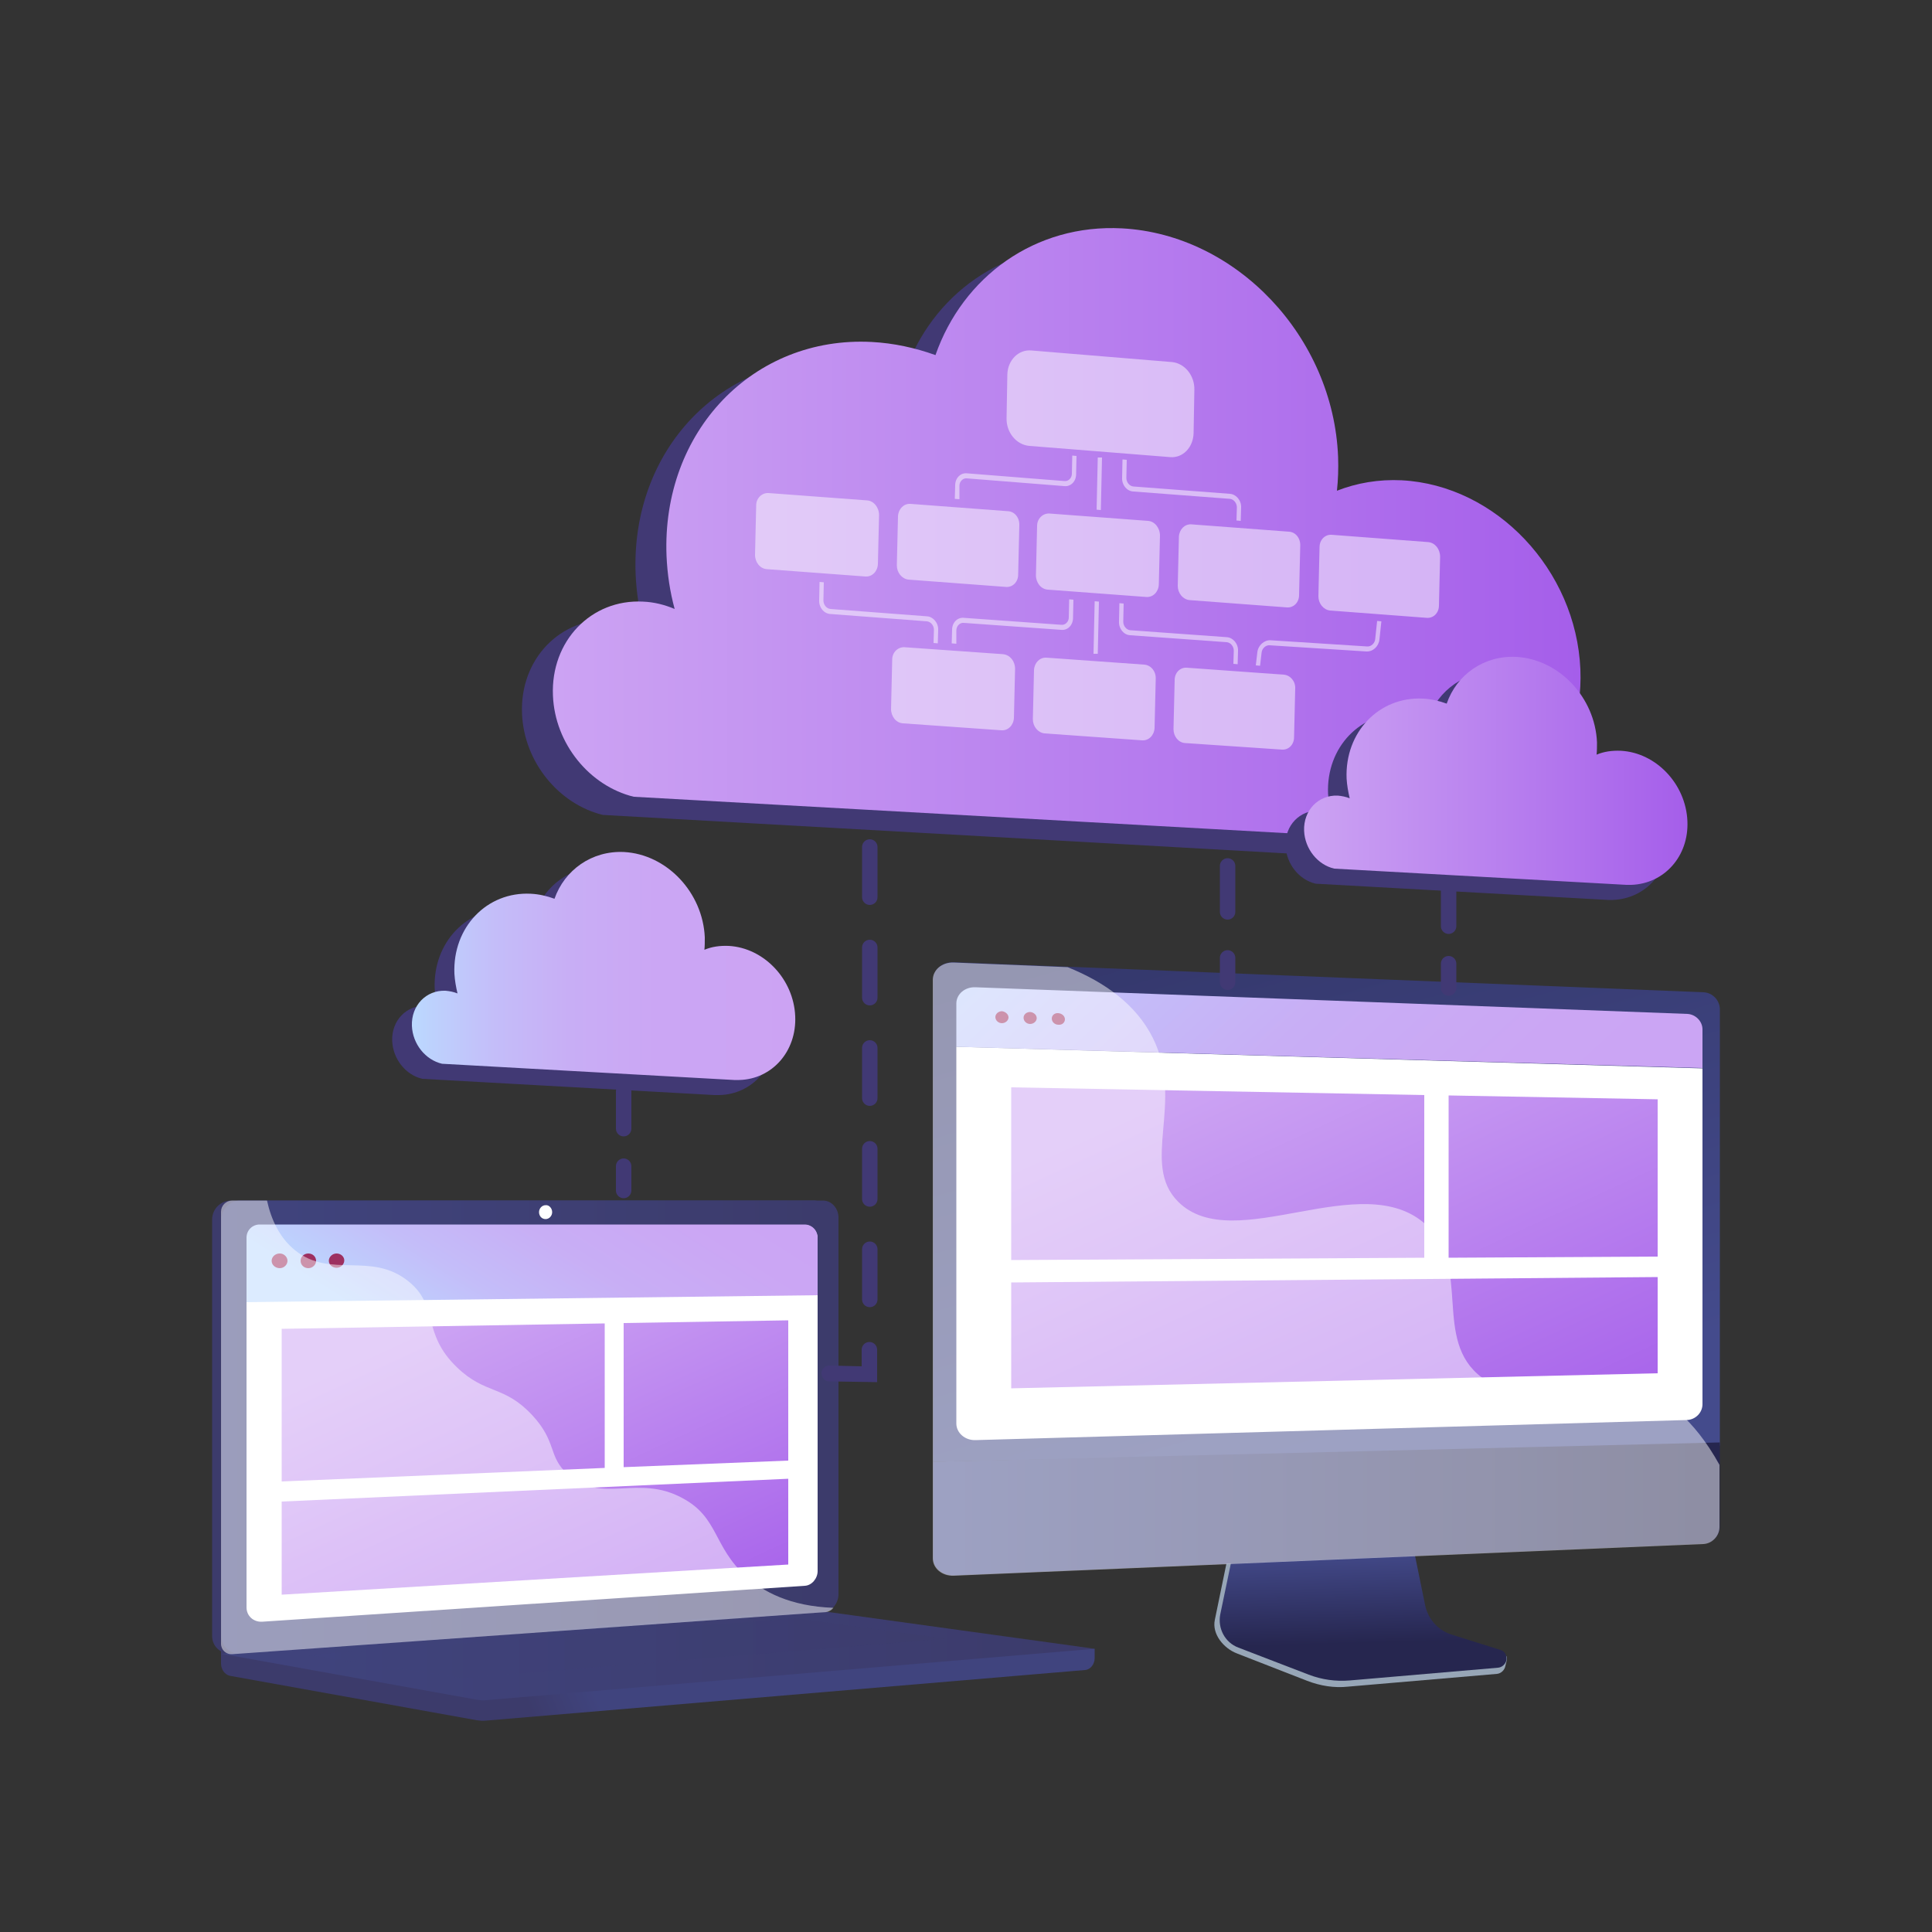 <?xml version="1.0" encoding="utf-8"?>
<!-- Generator: Adobe Illustrator 25.2.1, SVG Export Plug-In . SVG Version: 6.00 Build 0)  -->
<svg version="1.1" id="Layer_1" xmlns="http://www.w3.org/2000/svg" xmlns:xlink="http://www.w3.org/1999/xlink" x="0px" y="0px"
	 viewBox="0 0 500 500" style="enable-background:new 0 0 500 500;" xml:space="preserve">
<rect x="0" y="0" width="500" height="500" fill="#333333" stroke="none"/>
<style type="text/css">
	.st0{fill:url(#SVGID_1_);}
	.st1{fill:url(#SVGID_2_);}
	.st2{fill:url(#SVGID_3_);}
	.st3{fill:#FFFFFF;}
	.st4{fill:url(#SVGID_4_);}
	.st5{opacity:0.3;fill:url(#SVGID_5_);}
	.st6{fill:url(#SVGID_6_);}
	.st7{fill:url(#SVGID_7_);}
	.st8{fill:url(#SVGID_8_);}
	.st9{fill:url(#SVGID_9_);}
	.st10{fill:#9D3060;}
	.st11{opacity:0.48;fill:#FFFFFF;}
	.st12{fill:#97A6B7;}
	.st13{fill:url(#SVGID_10_);}
	.st14{fill:url(#SVGID_11_);}
	.st15{fill:url(#SVGID_12_);}
	.st16{fill:url(#SVGID_13_);}
	.st17{fill:url(#SVGID_14_);}
	.st18{fill:url(#SVGID_15_);}
	.st19{fill:url(#SVGID_16_);}
	.st20{opacity:0.48;}
	.st21{enable-background:new    ;}
	.st22{fill:#413974;}
	.st23{fill:url(#SVGID_17_);}
	.st24{fill:url(#SVGID_18_);}
	.st25{fill:url(#SVGID_19_);}
	.st26{opacity:0.5;}
</style>
<g id="Virtualization_technology">
	<g>
		<linearGradient id="SVGID_1_" gradientUnits="userSpaceOnUse" x1="152.76" y1="435.393" x2="136.88" y2="442.063">
			<stop  offset="0" style="stop-color:#40447E"/>
			<stop  offset="0.996" style="stop-color:#3C3B6B"/>
		</linearGradient>
		<path class="st0" d="M283.3,426.7l-226.1-2v5.8c0,1.6,1,2.9,2.3,3.2l63.9,11.5c0.8,0.1,1.5,0.2,2.3,0.1l155.1-13.1
			c1.4-0.1,2.5-1.5,2.5-3.1V426.7z"/>
		<linearGradient id="SVGID_2_" gradientUnits="userSpaceOnUse" x1="131.555" y1="365.402" x2="114.32" y2="372.64">
			<stop  offset="0" style="stop-color:#40447E"/>
			<stop  offset="0.996" style="stop-color:#3C3B6B"/>
		</linearGradient>
		<path class="st1" d="M210.6,417.3L59.8,427.9c-2.7,0.2-4.9-1.8-4.9-4.5V315.6c0-2.7,2.2-4.9,4.9-4.9h150.8c2.2,0,4,2,4,4.4v97.5
			C214.6,415,212.8,417.1,210.6,417.3z"/>
		<linearGradient id="SVGID_3_" gradientUnits="userSpaceOnUse" x1="57.271" y1="369.32" x2="216.988" y2="369.32">
			<stop  offset="0" style="stop-color:#40447E"/>
			<stop  offset="0.996" style="stop-color:#3C3B6B"/>
		</linearGradient>
		<path class="st2" d="M213,417.3L62.2,427.9c-2.7,0.2-4.9-1.8-4.9-4.5V315.6c0-2.7,2.2-4.9,4.9-4.9H213c2.2,0,4,2,4,4.4v97.5
			C217,415,215.2,417.1,213,417.3z"/>
		<path class="st3" d="M208.3,410.4l-140.5,9.3c-2.2,0.1-4-1.5-4-3.7v-94.4c0-2.2,1.8-4,4-4l140.5-0.6c1.8,0,3.3,1.6,3.3,3.6v86
			C211.6,408.5,210.1,410.3,208.3,410.4z"/>
		<path class="st3" d="M142.9,313.7c0,1-0.8,1.8-1.7,1.8c-1,0-1.7-0.8-1.7-1.8c0-1,0.8-1.8,1.7-1.8
			C142.1,311.8,142.9,312.7,142.9,313.7z"/>
		<linearGradient id="SVGID_4_" gradientUnits="userSpaceOnUse" x1="57.271" y1="428.383" x2="283.336" y2="428.383">
			<stop  offset="0" style="stop-color:#40447E"/>
			<stop  offset="0.996" style="stop-color:#3C3B6B"/>
		</linearGradient>
		<path class="st4" d="M209.2,416.8L57.3,428l66.2,11.9c0.8,0.1,1.5,0.2,2.3,0.1l157.5-13.3l-71.7-9.9
			C210.8,416.7,210,416.7,209.2,416.8z"/>
		<linearGradient id="SVGID_5_" gradientUnits="userSpaceOnUse" x1="79.441" y1="426.531" x2="245.077" y2="426.531">
			<stop  offset="0" style="stop-color:#40447E"/>
			<stop  offset="0.996" style="stop-color:#3C3B6B"/>
		</linearGradient>
		<polygon class="st5" points="79.4,428.3 205.9,418.8 245.1,424.1 119.7,434.3 		"/>
		<g>
			<linearGradient id="SVGID_6_" gradientUnits="userSpaceOnUse" x1="119.213" y1="356.461" x2="174.887" y2="268.68">
				<stop  offset="0" style="stop-color:#BBD9FF"/>
				<stop  offset="4.906875e-02" style="stop-color:#BDD2FD"/>
				<stop  offset="0.219" style="stop-color:#C4BDF9"/>
				<stop  offset="0.411" style="stop-color:#C8AEF5"/>
				<stop  offset="0.639" style="stop-color:#CBA6F4"/>
				<stop  offset="1" style="stop-color:#CCA3F3"/>
			</linearGradient>
			<path class="st6" d="M211.6,335.2l-147.8,1.8v-16.7c0-1.9,1.5-3.4,3.4-3.4h141c1.9,0,3.4,1.5,3.4,3.4V335.2z"/>
			<g>
				<linearGradient id="SVGID_7_" gradientUnits="userSpaceOnUse" x1="106.51" y1="345.233" x2="152.95" y2="445.893">
					<stop  offset="3.597120e-03" style="stop-color:#CCA3F3"/>
					<stop  offset="1" style="stop-color:#A55EEA"/>
				</linearGradient>
				<polygon class="st7" points="156.5,379.9 72.9,383.4 72.9,343.9 156.5,342.5 				"/>
				<linearGradient id="SVGID_8_" gradientUnits="userSpaceOnUse" x1="163.417" y1="318.931" x2="207.829" y2="415.197">
					<stop  offset="3.597120e-03" style="stop-color:#CCA3F3"/>
					<stop  offset="1" style="stop-color:#A55EEA"/>
				</linearGradient>
				<polygon class="st8" points="204,378 161.4,379.7 161.4,342.4 204,341.7 				"/>
				<linearGradient id="SVGID_9_" gradientUnits="userSpaceOnUse" x1="114.953" y1="346.749" x2="157.447" y2="438.859">
					<stop  offset="3.597120e-03" style="stop-color:#CCA3F3"/>
					<stop  offset="1" style="stop-color:#A55EEA"/>
				</linearGradient>
				<polygon class="st9" points="204,404.9 72.9,412.7 72.9,388.6 204,382.7 				"/>
			</g>
			<path class="st10" d="M74.4,326.3c0,1-0.9,1.9-2,1.9c-1.1,0-2.1-0.8-2.1-1.9c0-1,0.9-1.9,2.1-1.9
				C73.5,324.4,74.4,325.3,74.4,326.3z"/>
			<path class="st10" d="M81.8,326.3c0,1-0.9,1.9-2,1.9c-1.1,0-2-0.8-2-1.9s0.9-1.9,2-1.9C80.9,324.4,81.8,325.2,81.8,326.3z"/>
			<path class="st10" d="M89.1,326.2c0,1-0.9,1.9-2,1.9c-1.1,0-2-0.8-2-1.8s0.9-1.9,2-1.9C88.2,324.4,89.1,325.2,89.1,326.2z"/>
		</g>
		<path class="st11" d="M176.6,387.7c-11.6-6.3-20.8,1.7-29.6-6.1c-5.3-4.7-2.7-8.3-9.3-15.4c-7.3-7.8-12-5.2-19.4-12.3
			c-9.3-8.9-4.6-15.9-12.6-22.3c-9.7-7.8-20.1-0.6-29.3-8c-4-3.2-6.2-7.9-7.3-12.9h-9c-1.6,0-2.9,1.3-2.9,2.9v111.8
			c0,1.6,1.3,2.8,2.9,2.7l153.7-10.9c0.8-0.1,1.4-0.5,1.9-1.1c-11.3-0.4-18.2-4.2-22.6-8.1C184.5,400.2,186,392.7,176.6,387.7z"/>
	</g>
	<g>
		<path class="st12" d="M375.2,424.5c-3.5-1.2-6.1-4.1-6.8-7.8l-5.1-25.2l-43.5,1.5l-5.4,26.2c-0.8,3.7,2.3,7.4,5.7,8.7l18.2,7.1
			c3.4,1.3,7,1.9,10.6,1.5l38.5-3.3c1.1-0.1,2-1,2.2-2.1s0.9-2.4-0.2-2.8L375.2,424.5z"/>
		<linearGradient id="SVGID_10_" gradientUnits="userSpaceOnUse" x1="352.242" y1="400.552" x2="352.904" y2="425.361">
			<stop  offset="0" style="stop-color:#444B8C"/>
			<stop  offset="0.996" style="stop-color:#26264F"/>
		</linearGradient>
		<path class="st13" d="M375.6,423c-3.5-1.1-6.1-4.1-6.8-7.7l-5.1-24.9l-42.5,1.5l-5.4,25.9c-0.7,3.6,1.2,7.3,4.7,8.6l18.2,7
			c3.4,1.3,7,1.8,10.6,1.5l38.4-3.3c1.1-0.1,2-1,2.2-2.1c0.1-1.1-0.5-2.2-1.6-2.5L375.6,423z"/>
		<linearGradient id="SVGID_11_" gradientUnits="userSpaceOnUse" x1="357.644" y1="369.708" x2="284.739" y2="113.755">
			<stop  offset="0" style="stop-color:#444B8C"/>
			<stop  offset="0.996" style="stop-color:#26264F"/>
		</linearGradient>
		<path class="st14" d="M445.1,374.1V261.2c0-2.3-1.9-4.3-4.2-4.4l-194-7.8c-3-0.1-5.4,1.9-5.4,4.5v124.8L445.1,374.1z"/>
		<g>
			<path class="st3" d="M247.5,270.9v97.5c0,2.4,2.2,4.4,5,4.3l184.1-5.2c2.2-0.1,4-1.9,4-4.1v-86.9L247.5,270.9z"/>
			<linearGradient id="SVGID_12_" gradientUnits="userSpaceOnUse" x1="284.73" y1="204.189" x2="417.596" y2="346.839">
				<stop  offset="0" style="stop-color:#BBD9FF"/>
				<stop  offset="4.906875e-02" style="stop-color:#BDD2FD"/>
				<stop  offset="0.219" style="stop-color:#C4BDF9"/>
				<stop  offset="0.411" style="stop-color:#C8AEF5"/>
				<stop  offset="0.639" style="stop-color:#CBA6F4"/>
				<stop  offset="1" style="stop-color:#CCA3F3"/>
			</linearGradient>
			<path class="st15" d="M440.6,276.4v-10c0-2.1-1.8-3.9-3.9-4l-184.3-6.9c-2.7-0.1-4.9,1.8-4.9,4.2v11.2L440.6,276.4z"/>
			<g>
				<path class="st10" d="M261,263.3c0,0.8-0.8,1.5-1.7,1.5c-0.9,0-1.7-0.7-1.7-1.6c0-0.8,0.8-1.5,1.7-1.5
					C260.2,261.8,261,262.5,261,263.3z"/>
				<path class="st10" d="M268.3,263.5c0,0.8-0.8,1.5-1.7,1.5c-0.9,0-1.7-0.7-1.7-1.6s0.8-1.5,1.7-1.5
					C267.6,262,268.3,262.7,268.3,263.5z"/>
				<path class="st10" d="M275.6,263.8c0,0.8-0.7,1.5-1.7,1.4c-0.9,0-1.7-0.7-1.7-1.6c0-0.8,0.7-1.5,1.7-1.4
					C274.9,262.3,275.6,263,275.6,263.8z"/>
			</g>
		</g>
		<linearGradient id="SVGID_13_" gradientUnits="userSpaceOnUse" x1="241.522" y1="390.562" x2="445.133" y2="390.562">
			<stop  offset="0" style="stop-color:#444B8C"/>
			<stop  offset="0.996" style="stop-color:#26264F"/>
		</linearGradient>
		<path class="st16" d="M241.5,378.3v24.9c0,2.6,2.4,4.6,5.4,4.5l194-8.2c2.3-0.1,4.2-2.1,4.2-4.4v-21.8L241.5,378.3z"/>
		<g>
			<g>
				<linearGradient id="SVGID_14_" gradientUnits="userSpaceOnUse" x1="304.901" y1="282.543" x2="363.092" y2="408.675">
					<stop  offset="3.597120e-03" style="stop-color:#CCA3F3"/>
					<stop  offset="1" style="stop-color:#A55EEA"/>
				</linearGradient>
				<polygon class="st17" points="368.6,325.5 261.7,326.1 261.7,281.4 368.6,283.4 				"/>
				<linearGradient id="SVGID_15_" gradientUnits="userSpaceOnUse" x1="378.669" y1="254.484" x2="432.312" y2="370.759">
					<stop  offset="3.597120e-03" style="stop-color:#CCA3F3"/>
					<stop  offset="1" style="stop-color:#A55EEA"/>
				</linearGradient>
				<polygon class="st18" points="429,325.2 374.9,325.5 374.9,283.5 429,284.5 				"/>
				<linearGradient id="SVGID_16_" gradientUnits="userSpaceOnUse" x1="314.559" y1="278.154" x2="370.262" y2="398.895">
					<stop  offset="3.597120e-03" style="stop-color:#CCA3F3"/>
					<stop  offset="1" style="stop-color:#A55EEA"/>
				</linearGradient>
				<polygon class="st19" points="429,355.4 261.7,359.3 261.7,331.9 429,330.5 				"/>
			</g>
		</g>
		<g class="st20">
			<path class="st3" d="M424.1,359.5c-15.9-5.4-29.1,5.6-40.6-3c-12.9-9.7-2.5-28.5-14.4-39.5c-16.6-15.3-49.8,8.4-64.2-6
				c-9.9-9.9,1.8-25.8-6.6-42.5c-4.3-8.5-12.3-14.3-22-18.2l-29.5-1.2c-3-0.1-5.4,1.9-5.4,4.5v124.8v24.9c0,2.6,2.4,4.6,5.4,4.5
				l194-8.2c2.3-0.1,4.2-2.1,4.2-4.4v-16.1C438.3,367,430.8,361.7,424.1,359.5z"/>
		</g>
	</g>
	<g>
		<g class="st21">
			<g>
				<path class="st22" d="M282.3,63.9c29.6,1.6,54.7,28.1,55.9,59.2c0.1,3,0,5.9-0.3,8.7c5.1-2,10.8-3,16.8-2.7
					c24.4,1.3,45.1,23.2,46.2,48.9c1,24.4-16.1,43.5-38.8,44.3c-1.2,0-2.4,0-3.6,0L156,210.9c-11.4-2.8-20.4-13.7-20.9-26.2
					c-0.6-14.1,9.9-25,23.3-24.3c2.8,0.1,5.6,0.8,8.2,1.9c-1.2-4.4-1.9-9-2.1-13.7c-1.3-32.2,22.4-57,53.1-55.4
					c5.7,0.3,11.2,1.5,16.5,3.4C241.1,76.3,259.8,62.7,282.3,63.9z"/>
			</g>
			<g>
				<linearGradient id="SVGID_17_" gradientUnits="userSpaceOnUse" x1="143.164" y1="138.288" x2="409.146" y2="138.288">
					<stop  offset="3.597120e-03" style="stop-color:#CCA3F3"/>
					<stop  offset="1" style="stop-color:#A55EEA"/>
				</linearGradient>
				<path class="st23" d="M290.4,59.1c29.6,1.6,54.7,28.1,55.9,59.2c0.1,3,0,5.9-0.3,8.7c5.1-2,10.8-3,16.8-2.7
					c24.4,1.3,45.1,23.2,46.2,48.9c1,24.4-16.1,43.5-38.8,44.3c-1.2,0-2.4,0-3.6,0l-202.6-11.3c-11.4-2.8-20.4-13.7-20.9-26.2
					c-0.6-14.1,9.9-25,23.3-24.3c2.8,0.1,5.6,0.8,8.2,1.9c-1.2-4.4-1.9-9-2.1-13.7c-1.3-32.2,22.4-57,53.1-55.4
					c5.7,0.3,11.2,1.5,16.5,3.4C249.2,71.6,267.9,57.9,290.4,59.1z"/>
			</g>
		</g>
	</g>
	<g>
		<g class="st21">
			<g>
				<path class="st22" d="M156.4,224.4c11.1,0.6,20.4,10.5,20.9,22.1c0,1.1,0,2.2-0.1,3.2c1.9-0.8,4-1.1,6.3-1
					c9.1,0.5,16.8,8.6,17.2,18.2c0.4,9.1-6,16.3-14.5,16.5c-0.4,0-0.9,0-1.3,0l-75.6-4.2c-4.3-1-7.6-5.1-7.8-9.8
					c-0.2-5.3,3.7-9.3,8.7-9.1c1.1,0.1,2.1,0.3,3.1,0.7c-0.4-1.7-0.7-3.4-0.8-5.1c-0.5-12,8.4-21.3,19.8-20.7
					c2.1,0.1,4.2,0.6,6.1,1.3C141,229,148,223.9,156.4,224.4z"/>
			</g>
			<g>
				<linearGradient id="SVGID_18_" gradientUnits="userSpaceOnUse" x1="106.485" y1="250.087" x2="205.785" y2="250.087">
					<stop  offset="0" style="stop-color:#BBD9FF"/>
					<stop  offset="4.906875e-02" style="stop-color:#BDD2FD"/>
					<stop  offset="0.219" style="stop-color:#C4BDF9"/>
					<stop  offset="0.411" style="stop-color:#C8AEF5"/>
					<stop  offset="0.639" style="stop-color:#CBA6F4"/>
					<stop  offset="1" style="stop-color:#CCA3F3"/>
				</linearGradient>
				<path class="st24" d="M161.5,220.5c11.1,0.6,20.4,10.5,20.9,22.1c0,1.1,0,2.2-0.1,3.2c1.9-0.8,4-1.1,6.3-1
					c9.1,0.5,16.8,8.6,17.2,18.2c0.4,9.1-6,16.3-14.5,16.5c-0.4,0-0.9,0-1.3,0l-75.6-4.2c-4.3-1-7.6-5.1-7.8-9.8
					c-0.2-5.3,3.7-9.3,8.7-9.1c1.1,0.1,2.1,0.3,3.1,0.7c-0.4-1.7-0.7-3.4-0.8-5.1c-0.5-12,8.4-21.3,19.8-20.7
					c2.1,0.1,4.2,0.6,6.1,1.3C146.1,225.2,153.1,220.1,161.5,220.5z"/>
			</g>
		</g>
	</g>
	<g>
		<g class="st21">
			<g>
				<path class="st22" d="M387.6,173.9c11.1,0.6,20.4,10.5,20.9,22.1c0,1.1,0,2.2-0.1,3.2c1.9-0.8,4-1.1,6.3-1
					c9.1,0.5,16.8,8.6,17.2,18.2c0.4,9.1-6,16.2-14.5,16.5c-0.4,0-0.9,0-1.3,0l-75.6-4.2c-4.3-1-7.6-5.1-7.8-9.8
					c-0.2-5.3,3.7-9.3,8.7-9.1c1.1,0.1,2.1,0.3,3.1,0.7c-0.4-1.7-0.7-3.4-0.8-5.1c-0.5-12,8.4-21.3,19.8-20.7
					c2.1,0.1,4.2,0.6,6.1,1.3C372.2,178.6,379.2,173.5,387.6,173.9z"/>
			</g>
			<g>
				<linearGradient id="SVGID_19_" gradientUnits="userSpaceOnUse" x1="337.438" y1="199.549" x2="436.737" y2="199.549">
					<stop  offset="3.597120e-03" style="stop-color:#CCA3F3"/>
					<stop  offset="1" style="stop-color:#A55EEA"/>
				</linearGradient>
				<path class="st25" d="M392.4,170c11.1,0.6,20.4,10.5,20.9,22.1c0,1.1,0,2.2-0.1,3.2c1.9-0.8,4-1.1,6.3-1
					c9.1,0.5,16.8,8.6,17.2,18.2c0.4,9.1-6,16.2-14.5,16.5c-0.4,0-0.9,0-1.3,0l-75.6-4.2c-4.3-1-7.6-5.1-7.8-9.8
					c-0.2-5.3,3.7-9.3,8.7-9.1c1.1,0.1,2.1,0.3,3.1,0.7c-0.4-1.7-0.7-3.4-0.8-5.1c-0.5-12,8.4-21.3,19.8-20.7
					c2.1,0.1,4.2,0.6,6.1,1.3C377,174.6,384,169.6,392.4,170z"/>
			</g>
		</g>
	</g>
	<g>
		<g>
			<path class="st22" d="M225.1,338.3c-1.1,0-2-0.9-2-2v-13c0-1.1,0.9-2,2-2c1.1,0,2,0.9,2,2v13
				C227.1,337.4,226.2,338.3,225.1,338.3z M225.1,312.3c-1.1,0-2-0.9-2-2v-13c0-1.1,0.9-2,2-2c1.1,0,2,0.9,2,2v13
				C227.1,311.4,226.2,312.3,225.1,312.3z M225.1,286.2c-1.1,0-2-0.9-2-2v-13c0-1.1,0.9-2,2-2c1.1,0,2,0.9,2,2v13
				C227.1,285.3,226.2,286.2,225.1,286.2z M225.1,260.2c-1.1,0-2-0.9-2-2v-13c0-1.1,0.9-2,2-2c1.1,0,2,0.9,2,2v13
				C227.1,259.3,226.2,260.2,225.1,260.2z M225.1,234.2c-1.1,0-2-0.9-2-2v-13c0-1.1,0.9-2,2-2c1.1,0,2,0.9,2,2v13
				C227.1,233.3,226.2,234.2,225.1,234.2z"/>
			<path class="st22" d="M227.1,357.7l-12.5-0.2c-1.1,0-2-0.9-2-2.1c0-1.1,0.9-2,2-2c0,0,0,0,0,0l8.4,0.2v-4.3c0-1.1,0.9-2,2-2
				c1.1,0,2,0.9,2,2V357.7z"/>
		</g>
		<g>
			<path class="st22" d="M317.7,238c-1.1,0-2-0.9-2-2v-11.9c0-1.1,0.9-2,2-2c1.1,0,2,0.9,2,2v11.9C319.7,237.1,318.8,238,317.7,238z
				"/>
			<path class="st22" d="M317.7,256.2c-1.1,0-2-0.9-2-2v-6.3c0-1.1,0.9-2,2-2c1.1,0,2,0.9,2,2v6.3
				C319.7,255.3,318.8,256.2,317.7,256.2z"/>
		</g>
		<g>
			<path class="st22" d="M374.9,241.7c-1.1,0-2-0.9-2-2v-9.7c0-1.1,0.9-2,2-2c1.1,0,2,0.9,2,2v9.7
				C376.9,240.8,376,241.7,374.9,241.7z"/>
			<path class="st22" d="M374.9,257.7c-1.1,0-2-0.9-2-2v-6.3c0-1.1,0.9-2,2-2c1.1,0,2,0.9,2,2v6.3
				C376.9,256.8,376,257.7,374.9,257.7z"/>
		</g>
		<g>
			<path class="st22" d="M161.4,294.1c-1.1,0-2-0.9-2-2v-9.7c0-1.1,0.9-2,2-2s2,0.9,2,2v9.7C163.4,293.2,162.5,294.1,161.4,294.1z"
				/>
			<path class="st22" d="M161.4,310.1c-1.1,0-2-0.9-2-2v-6.3c0-1.1,0.9-2,2-2s2,0.9,2,2v6.3C163.4,309.2,162.5,310.1,161.4,310.1z"
				/>
		</g>
	</g>
	<g class="st26">
		<path class="st3" d="M303.3,93.7l-36.4-3c-3.3-0.3-6.1,2.5-6.2,6.2l-0.2,11.3c-0.1,3.7,2.5,6.9,5.9,7.2l36.4,2.9
			c3.3,0.3,6-2.5,6.1-6.2l0.2-11.2C309.2,97.2,306.6,94,303.3,93.7z"/>
		<g>
			<path class="st3" d="M297.1,134.8l-25.5-1.9c-1.7-0.1-3.2,1.3-3.2,3.2l-0.3,12.8c0,1.9,1.3,3.6,3.1,3.7l25.5,1.9
				c1.7,0.1,3.1-1.3,3.2-3.2l0.3-12.7C300.2,136.6,298.8,134.9,297.1,134.8z"/>
			<path class="st3" d="M333.6,137.6l-25.3-1.9c-1.7-0.1-3.1,1.3-3.2,3.2l-0.3,12.7c0,1.9,1.3,3.5,3,3.7l25.3,1.9
				c1.7,0.1,3.1-1.3,3.1-3.2l0.3-12.7C336.6,139.3,335.3,137.7,333.6,137.6z"/>
			<path class="st3" d="M224.4,129.5l-25.5-1.9c-1.7-0.1-3.2,1.3-3.2,3.2l-0.3,12.8c0,1.9,1.3,3.6,3.1,3.7l25.5,1.9
				c1.7,0.1,3.1-1.3,3.2-3.2l0.3-12.7C227.5,131.3,226.1,129.6,224.4,129.5z"/>
			<path class="st3" d="M260.9,132.3l-25.3-1.9c-1.7-0.1-3.1,1.3-3.2,3.2l-0.3,12.7c0,1.9,1.3,3.5,3,3.7l25.3,1.9
				c1.7,0.1,3.1-1.3,3.1-3.2l0.3-12.7C263.9,134,262.6,132.4,260.9,132.3z"/>
			<path class="st3" d="M369.7,140.3l-25.1-1.9c-1.7-0.1-3.1,1.3-3.1,3.2l-0.3,12.7c0,1.9,1.3,3.5,3,3.7l25.1,1.9
				c1.7,0.1,3.1-1.3,3.1-3.2l0.3-12.6C372.7,142.1,371.4,140.5,369.7,140.3z"/>
		</g>
		<g>
			<polygon class="st3" points="284.9,132 283.8,131.9 284.1,118.4 285.2,118.4 			"/>
			<path class="st3" d="M248.3,129.2l-1.2-0.1l0.1-3.5c0-1.9,1.4-3.3,3.1-3.1l25.2,2c1,0.1,1.9-0.8,1.9-1.9l0.1-4.7l1.1,0.1
				l-0.1,4.7c0,1.9-1.4,3.3-3.1,3.1l-25.2-2c-1-0.1-1.9,0.8-1.9,1.9L248.3,129.2z"/>
			<path class="st3" d="M321.1,134.8l-1.1-0.1l0.1-3.4c0-1.1-0.8-2.1-1.8-2.2l-25-1.9c-1.7-0.1-3-1.7-2.9-3.6l0.1-4.7l1.1,0.1
				l-0.1,4.7c0,1.1,0.8,2.1,1.8,2.2l25,1.9c1.6,0.1,3,1.7,2.9,3.6L321.1,134.8z"/>
		</g>
		<g>
			<path class="st3" d="M242.7,166.5l-1.1-0.1l0.1-3.4c0-1.1-0.8-2.1-1.8-2.2l-25-1.9c-1.7-0.1-3-1.7-2.9-3.6l0.1-4.7l1.1,0.1
				l-0.1,4.7c0,1.1,0.8,2.1,1.8,2.2l25,1.9c1.6,0.1,3,1.7,2.9,3.6L242.7,166.5z"/>
		</g>
		<g>
			<path class="st3" d="M259.6,169.3l-25.5-1.8c-1.7-0.1-3.2,1.3-3.2,3.2l-0.3,12.8c0,1.9,1.3,3.6,3.1,3.7l25.5,1.8
				c1.7,0.1,3.1-1.3,3.2-3.2l0.3-12.7C262.7,171.1,261.4,169.5,259.6,169.3z"/>
			<path class="st3" d="M296.1,172l-25.3-1.8c-1.7-0.1-3.1,1.3-3.2,3.2l-0.3,12.7c0,1.9,1.3,3.5,3,3.7l25.3,1.8
				c1.7,0.1,3.1-1.3,3.2-3.2l0.3-12.7C299.2,173.7,297.8,172.1,296.1,172z"/>
			<path class="st3" d="M332.2,174.6l-25.1-1.8c-1.7-0.1-3.1,1.3-3.1,3.2l-0.3,12.7c0,1.9,1.3,3.5,3,3.6l25.1,1.7
				c1.7,0.1,3.1-1.3,3.1-3.2l0.3-12.6C335.3,176.3,333.9,174.7,332.2,174.6z"/>
		</g>
		<g>
			<polygon class="st3" points="284.1,169.2 283,169.2 283.3,155.6 284.4,155.7 			"/>
			<path class="st3" d="M247.5,166.6l-1.2-0.1l0.1-3.5c0-1.9,1.4-3.3,3.1-3.1l25.2,1.8c1,0.1,1.9-0.8,1.9-1.9l0.1-4.7l1.1,0.1
				l-0.1,4.7c0,1.9-1.4,3.3-3.1,3.1l-25.2-1.8c-1-0.1-1.9,0.8-1.9,2L247.5,166.6z"/>
			<path class="st3" d="M320.3,171.9l-1.1-0.1l0.1-3.4c0-1.1-0.8-2.1-1.8-2.2l-25-1.8c-1.7-0.1-3-1.7-2.9-3.6l0.1-4.7l1.1,0.1
				l-0.1,4.7c0,1.1,0.8,2.1,1.8,2.2l25,1.8c1.6,0.1,3,1.7,2.9,3.6L320.3,171.9z"/>
			<path class="st3" d="M325,172.2l1.1,0.1l0.4-3.4c0.1-1.1,1.1-2,2.1-1.9l25,1.6c1.7,0.1,3.2-1.3,3.4-3.1l0.5-4.7l-1.1-0.1
				l-0.5,4.7c-0.1,1.1-1.1,2-2.1,1.9l-25-1.6c-1.6-0.1-3.2,1.3-3.4,3.1L325,172.2z"/>
		</g>
	</g>
</g>
</svg>
